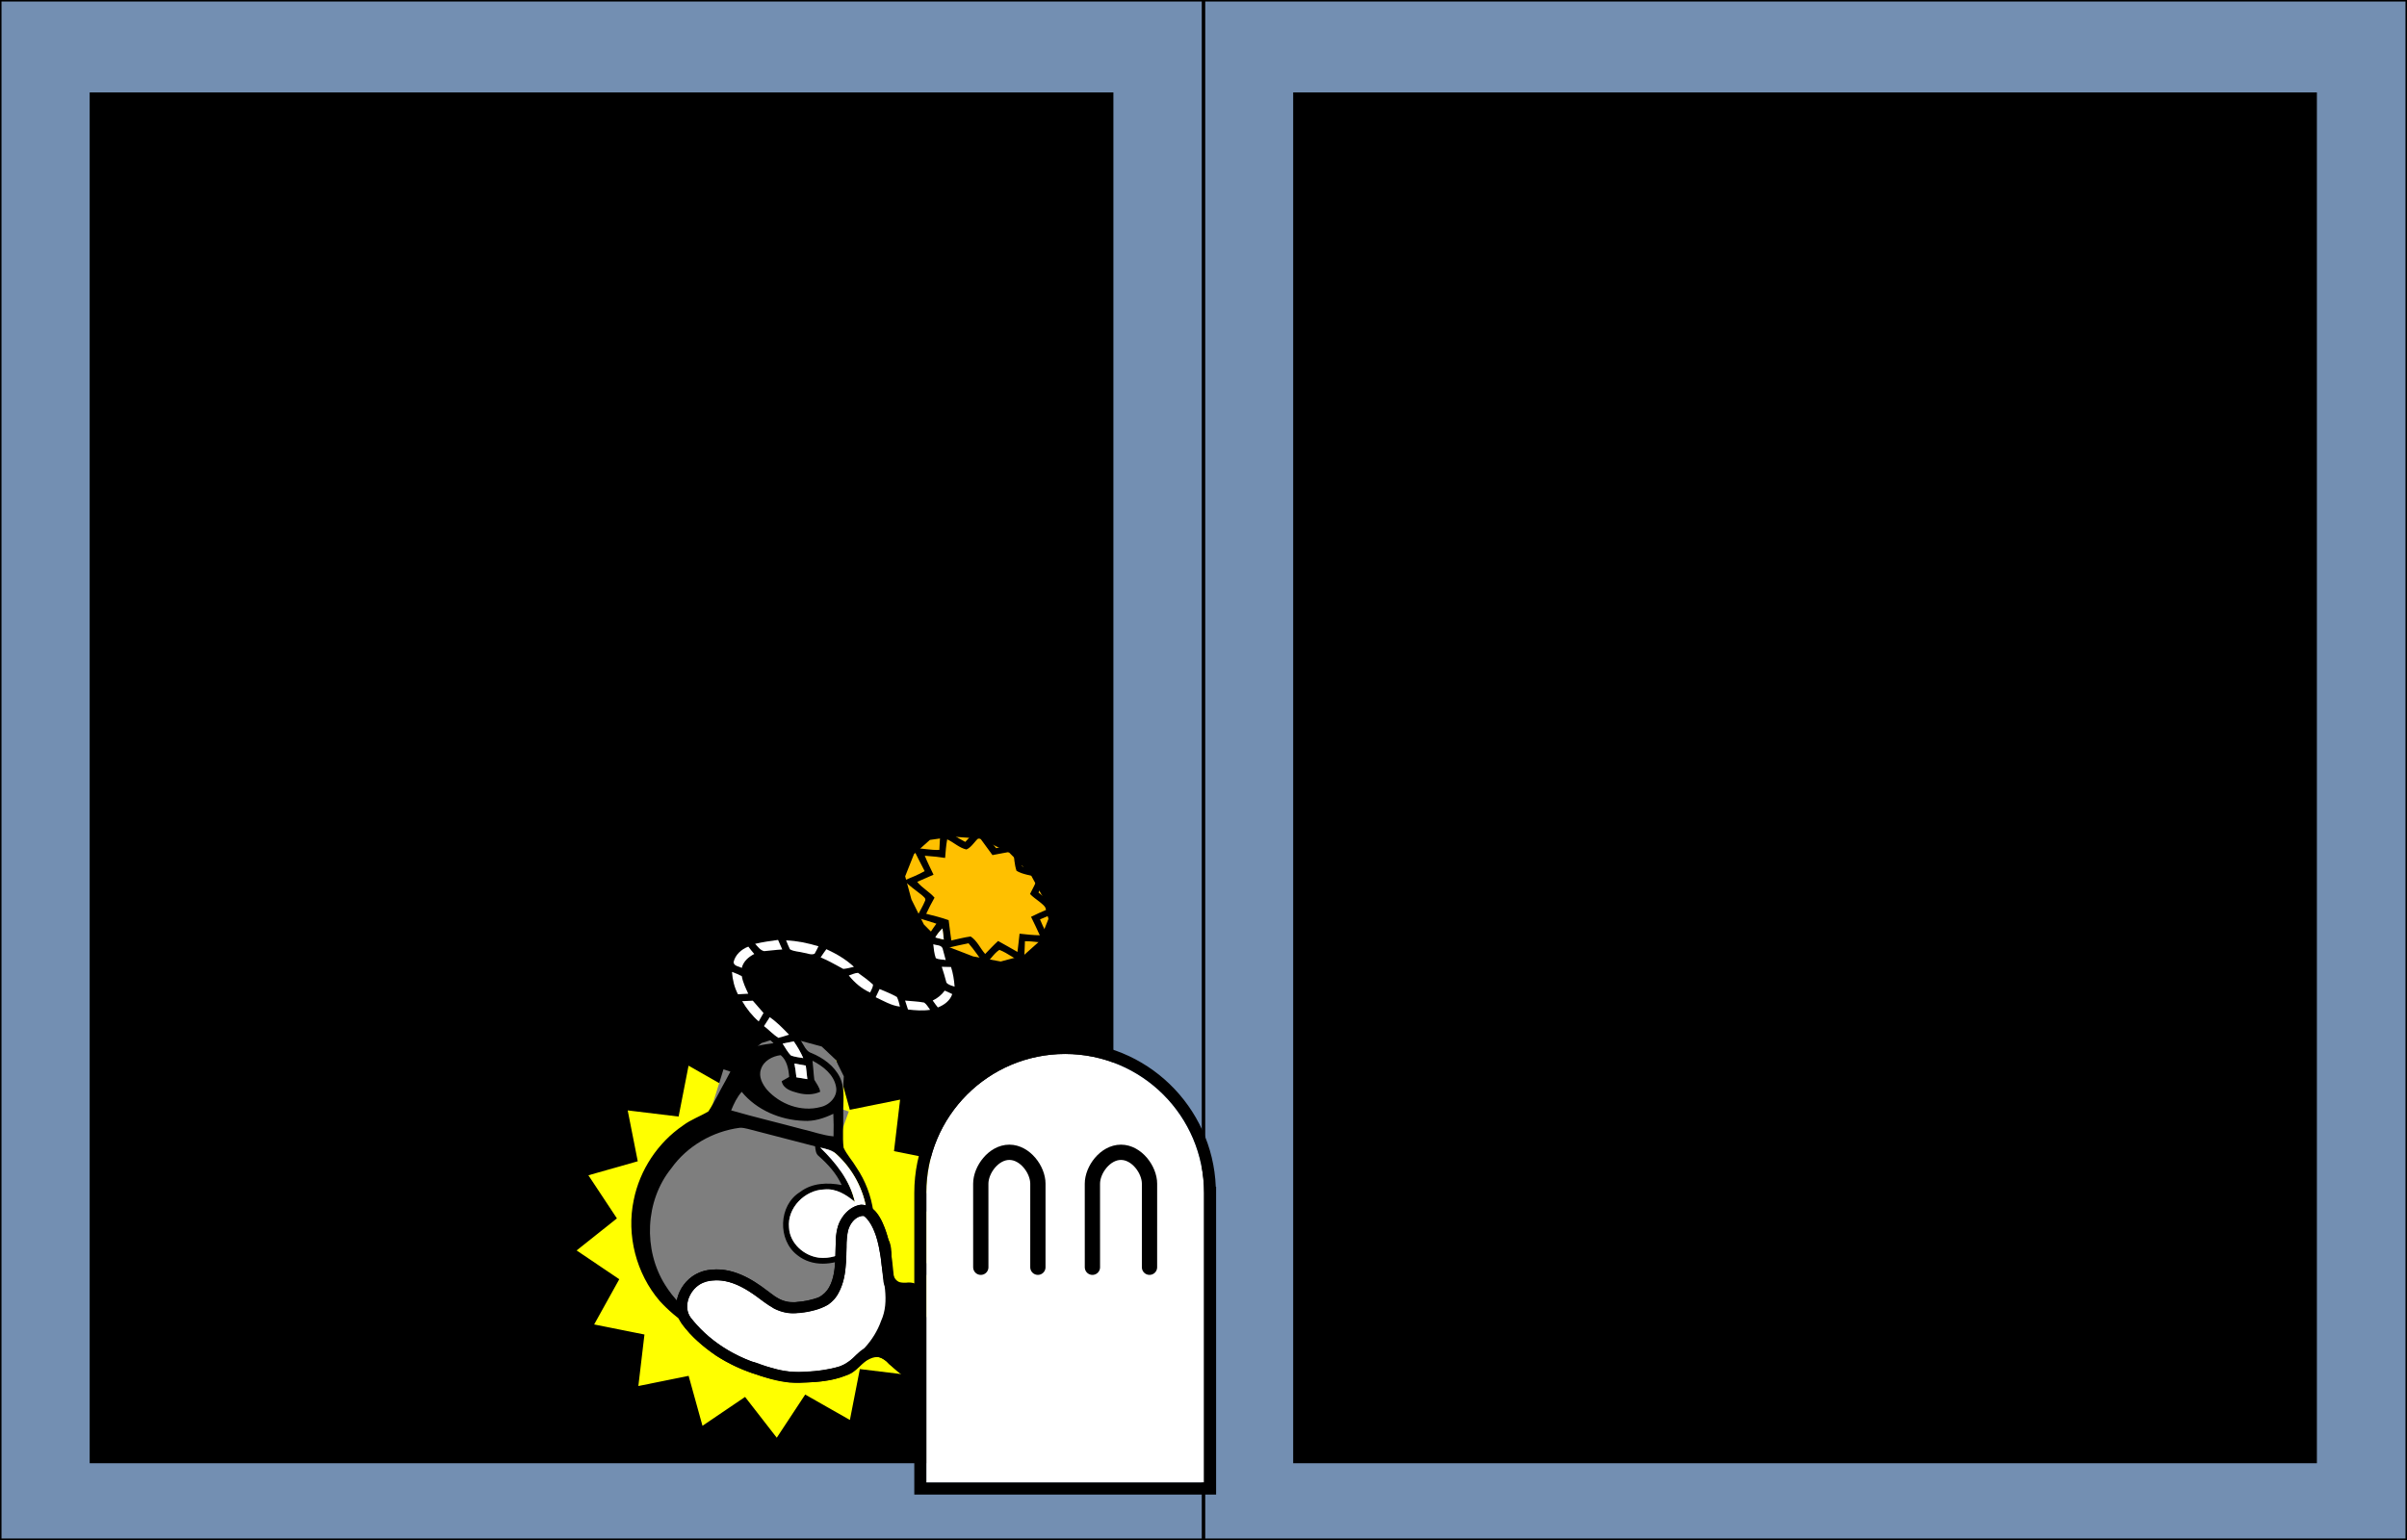 <?xml version="1.0" encoding="UTF-8" standalone="no"?>
<!-- Created with Inkscape (http://www.inkscape.org/) -->

<svg
   xmlns:dc="http://purl.org/dc/elements/1.1/"
   xmlns:cc="http://creativecommons.org/ns#"
   xmlns:rdf="http://www.w3.org/1999/02/22-rdf-syntax-ns#"
   xmlns:svg="http://www.w3.org/2000/svg"
   xmlns="http://www.w3.org/2000/svg"
   xmlns:sodipodi="http://sodipodi.sourceforge.net/DTD/sodipodi-0.dtd"
   xmlns:inkscape="http://www.inkscape.org/namespaces/inkscape"
   width="800"
   height="512"
   id="svg3043"
   version="1.1"
   inkscape:version="0.48.4 r9939"
   sodipodi:docname="inst1.svg">
  <defs
     id="defs3045" />
  <sodipodi:namedview
     id="base"
     pagecolor="#ffffff"
     bordercolor="#666666"
     borderopacity="1.0"
     inkscape:pageopacity="0.0"
     inkscape:pageshadow="2"
     inkscape:zoom="1.2285156"
     inkscape:cx="428.97249"
     inkscape:cy="223.44038"
     inkscape:document-units="px"
     inkscape:current-layer="g3973"
     showgrid="false"
     inkscape:window-width="1440"
     inkscape:window-height="846"
     inkscape:window-x="-4"
     inkscape:window-y="-4"
     inkscape:window-maximized="1" />
  <g
     inkscape:label="Capa 1"
     inkscape:groupmode="layer"
     id="layer1"
     transform="translate(0,-540.362)"
     sodipodi:insensitive="true">
    <rect
       style="fill:#738fb2;fill-opacity:1;stroke:none"
       id="rect3051"
       width="800"
       height="512"
       x="0"
       y="540.362" />
    <rect
       y="540.362"
       x="0"
       height="512"
       width="400"
       id="rect2984"
       style="fill:none;stroke:#000000;stroke-opacity:1" />
    <rect
       style="fill:none;stroke:#000000;stroke-opacity:1"
       id="rect2986"
       width="400"
       height="512"
       x="400"
       y="540.362" />
  </g>
  <g
     inkscape:groupmode="layer"
     id="layer2"
     inkscape:label="capa1"
     style="display:inline">
    <flowRoot
       xml:space="preserve"
       id="flowRoot3774"
       style="font-size:20px;font-style:normal;font-variant:normal;font-weight:normal;font-stretch:normal;text-align:justify;line-height:125%;letter-spacing:0px;word-spacing:0px;text-anchor:start;fill:#000000;fill-opacity:1;stroke:none;font-family:Ubuntu;-inkscape-font-specification:Ubuntu"
       transform="matrix(1,0,0,1.007,0.501,0.399)"><flowRegion
         id="flowRegion3776"><rect
           id="rect3778"
           width="340.248"
           height="452.579"
           x="29.304"
           y="30.118"
           style="font-size:20px;text-align:justify;text-anchor:start;fill:#000000;fill-opacity:1" /></flowRegion><flowPara
         id="flowPara3780"
         style="font-size:24px;text-align:justify;text-anchor:start;fill:#000000">¡ Bienvenidos a BOMBARDI !</flowPara><flowPara
         id="flowPara3788"
         style="font-size:24px;text-align:justify;text-anchor:start;fill:#000000" /><flowPara
         style="font-size:24px;text-align:justify;text-anchor:start;fill:#000000"
         id="flowPara3807">Si estás leyendo esto, muy posiblemente lo jugaste sin entender nada o te ganaron porque no sabías que &quot;se podía...&quot;.</flowPara><flowPara
         style="font-size:24px;text-align:justify;text-anchor:start;fill:#000000"
         id="flowPara3809" /><flowPara
         style="font-size:24px;text-align:justify;text-anchor:start;fill:#000000"
         id="flowPara3811">Si no es el caso, no te pierdes de mucho: <flowSpan
   style="font-size:21.925px;fill:#000000"
   id="flowSpan3825">BOMBARDI</flowSpan> tiene reglas simples y una interfaz intuitiva.</flowPara><flowPara
         style="font-size:24px;text-align:justify;text-anchor:start;fill:#000000"
         id="flowPara3819" /><flowPara
         style="font-size:24px;text-align:justify;text-anchor:start;fill:#000000"
         id="flowPara3815">Aunque tampoco es un juego trivial.</flowPara><flowPara
         style="font-size:20px;text-align:justify;text-anchor:start;fill:#000000"
         id="flowPara3817" /><flowPara
         style="font-size:20px;text-align:justify;text-anchor:start;fill:#000000"
         id="flowPara3821" /></flowRoot>    <flowRoot
       transform="matrix(1,0,0,1.007,400.501,0.399)"
       style="font-size:20px;font-style:normal;font-variant:normal;font-weight:normal;font-stretch:normal;text-align:justify;line-height:125%;letter-spacing:0px;word-spacing:0px;text-anchor:start;fill:#000000;fill-opacity:1;stroke:none;font-family:Ubuntu;-inkscape-font-specification:Ubuntu"
       id="flowRoot3829"
       xml:space="preserve"><flowRegion
         id="flowRegion3831"><rect
           style="font-size:20px;text-align:justify;text-anchor:start;fill:#000000;fill-opacity:1"
           y="30.118"
           x="29.304"
           height="452.579"
           width="340.248"
           id="rect3833" /></flowRegion><flowPara
         id="flowPara3849"
         style="font-size:24px;text-align:justify;text-anchor:start;fill:#000000">Lo primero es elegir el número de jugadores -entre 2 y 5- y un color para cada uno. </flowPara><flowPara
         style="font-size:24px;text-align:justify;text-anchor:start;fill:#000000"
         id="flowPara3884" /><flowPara
         style="font-size:24px;text-align:justify;text-anchor:start;fill:#000000"
         id="flowPara3890">Cada jugador controla la ficha, así como las bombas y paredes, de su color.</flowPara><flowPara
         style="font-size:24px;text-align:justify;text-anchor:start;fill:#000000"
         id="flowPara3896" /><flowPara
         style="font-size:24px;text-align:justify;text-anchor:start;fill:#000000"
         id="flowPara3898">Los lugares iniciales están predeterminados.</flowPara><flowPara
         id="flowPara3851"
         style="font-size:20px;text-align:justify;text-anchor:start;fill:#000000" /><flowPara
         id="flowPara3853"
         style="font-size:20px;text-align:justify;text-anchor:start;fill:#000000" /></flowRoot>    <g
       id="g3973"
       transform="translate(-312.572,-2.442)">
      <g
         id="g3044">
        <path
           sodipodi:type="star"
           style="fill:#ffff00;fill-opacity:1;stroke:#000000;stroke-width:4.2;stroke-miterlimit:4;stroke-opacity:1;stroke-dasharray:none"
           id="path3166"
           sodipodi:sides="16"
           sodipodi:cx="509.96503"
           sodipodi:cy="362.22577"
           sodipodi:r1="72.03038"
           sodipodi:r2="90.037979"
           sodipodi:arg1="0.94266471"
           sodipodi:arg2="1.1390143"
           inkscape:flatsided="false"
           inkscape:rounded="0"
           inkscape:randomized="0"
           d="m 552.293,420.507 -4.648,23.493 -20.878,-11.731 -13.284,19.926 -14.799,-18.828 -19.898,13.326 -6.468,-23.058 -23.483,4.697 2.848,-23.778 -23.493,-4.648 11.731,-20.878 -19.926,-13.284 18.828,-14.799 -13.326,-19.898 23.058,-6.468 -4.697,-23.483 23.778,2.848 4.648,-23.493 20.878,11.731 13.284,-19.926 14.799,18.828 19.898,-13.326 6.468,23.058 23.483,-4.697 -2.848,23.778 23.493,4.648 -11.731,20.878 19.926,13.284 -18.828,14.799 13.326,19.898 -23.058,6.468 4.697,23.483 z"
           transform="matrix(0.741,0,0,0.75,190.352,143.972)" />
        <g
           id="g3168"
           transform="matrix(1.044,-0.147,0.147,1.044,-265.383,-416.539)">
          <g
             transform="matrix(1.25,0,0,1.25,471.523,122.893)"
             id="g40" />
          <g
             id="g3132"
             transform="translate(-0.546,2.184)">
            <path
               style="fill:#7e7e7e;stroke:none"
               d="m 672.389,833.484 2.795,-3.735 4.657,-2.801 5.59,-0.934 6.52,1.867 0,0 0,0 6.521,2.801 3.726,4.669 1.864,5.604 -0.932,4.669 0,0 0,0 -2.794,4.669 -4.659,1.867 -6.52,0.934 -6.521,-1.867 0,0 0,0 -5.589,-2.801 -3.726,-4.669 -1.864,-5.603 0.931,-4.67 0,0 0,0 z"
               id="path26"
               inkscape:connector-curvature="0" />
            <path
               style="fill:#7e7e7e;stroke:none"
               d="m 666.8,833.484 37.263,18.676 -9.316,17.742 -36.33,-18.676 8.384,-17.742 z"
               id="path28"
               inkscape:connector-curvature="0" />
            <path
               style="fill:#7e7e7e;stroke:none"
               d="m 632.333,883.911 0,-7.47 1.863,-6.537 3.726,-5.603 4.658,-4.669 4.658,-4.669 5.589,-3.736 6.521,-1.867 7.452,0 0,0 0,0 7.452,0 6.52,1.867 5.59,3.736 5.589,4.669 3.726,4.669 3.726,5.603 1.864,6.537 0.931,7.47 0,0 0,0 -0.931,7.471 -1.864,6.536 -3.726,5.603 -3.726,5.604 -5.589,3.735 -5.59,3.735 -6.52,1.867 -7.452,0.934 0,0 0,0 -7.452,-0.934 -6.521,-1.867 -5.589,-3.735 -4.658,-3.735 -4.658,-5.604 -3.726,-5.603 -1.863,-6.536 0,-7.471 0,0 0,0 z"
               id="path30"
               inkscape:connector-curvature="0" />
            <path
               style="fill:#ffc000;stroke:none"
               d="m 735.735,774.654 5.589,-3.735 7.452,0 8.385,1.867 8.384,5.603 0,0 5.589,7.47 2.795,7.471 0.931,7.47 -3.726,6.537 0,0 0,0 -5.589,3.735 -7.452,0.934 -8.384,-2.801 -8.385,-4.669 0,0 0,0 -5.589,-7.471 -2.795,-8.404 -0.931,-7.471 3.726,-6.536 0,0 0,0 z"
               id="path32"
               inkscape:connector-curvature="0" />
            <g
               id="g46"
               transform="matrix(1.25,0,0,1.25,531.57,164.927)">
              <path
                 style="fill:#000000;stroke:none"
                 d="m 170.918,482.286 c 2.044,1.195 3.713,2.907 5.653,4.254 1.37,-1.124 2.741,-2.248 4.154,-3.32 1.124,1.982 2.058,4.074 3.343,5.966 1.93,-0.223 3.869,-0.399 5.814,-0.403 0.004,1.949 0.019,3.898 0.047,5.847 2.006,0.924 4.045,1.778 6.084,2.622 -0.816,1.603 -1.963,3.002 -2.935,4.505 1.574,1.783 3.305,3.419 4.827,5.245 -1.783,0.545 -3.575,1.086 -5.396,1.517 0.502,2.162 1.413,4.202 1.916,6.364 -2.168,-0.398 -4.259,-1.148 -6.45,-1.442 -0.289,1.826 -0.673,3.637 -1.038,5.449 -2.02,-1.209 -3.599,-3.035 -5.643,-4.187 -1.589,0.735 -2.684,2.281 -4.169,3.224 -1.119,-1.972 -2.058,-4.049 -3.309,-5.951 -1.67,0.1 -3.339,0.218 -5.008,0.375 0.014,1.541 0.896,2.84 1.337,4.268 0.655,2.65 0.839,5.657 -0.564,8.108 -1.276,2.082 -3.452,3.657 -5.904,3.97 -4.368,0.687 -8.74,-0.835 -12.505,-2.945 -4.187,-2.428 -7.815,-5.842 -10.47,-9.887 -1.499,-2.234 -3.988,-3.481 -6.312,-4.676 -4.714,-2.215 -10.257,-3.737 -15.36,-1.949 -1.508,0.844 -1.541,2.888 -1.228,4.382 0.692,3.215 2.39,6.226 4.771,8.493 2.798,2.717 5.083,5.994 6.52,9.631 0.318,0.858 0.768,1.712 1.636,2.124 2.736,1.617 5.226,3.974 6.241,7.061 0.977,3.111 -0.119,6.326 -0.465,9.446 -0.323,2.76 -1.02,5.487 -1.077,8.27 0.584,1.916 1.774,3.595 2.537,5.449 3.495,7.137 3.519,15.848 0.086,23.009 -6.824,13.913 -24.934,21.145 -39.383,15.316 -6.022,-2.238 -10.978,-6.719 -14.568,-11.964 -4.889,-7.658 -6.022,-17.588 -2.921,-26.133 2.551,-7.26 8.009,-13.449 14.909,-16.863 2.148,-1.205 4.595,-1.669 6.838,-2.627 1.949,-2.196 3.524,-4.704 5.33,-7.014 1.741,-2.328 3.329,-4.903 5.795,-6.539 2.276,-1.347 5.013,-1.195 7.559,-1.195 -1.584,-2.148 -3.632,-3.912 -5.136,-6.127 -2.731,-3.902 -4.822,-8.607 -4.277,-13.472 0.223,-2.855 2.034,-5.662 4.813,-6.601 4.51,-1.361 9.418,-1.427 13.951,-0.142 5.809,1.579 11.41,4.728 15.123,9.55 2.39,3.889 6.16,6.782 10.243,8.721 2.21,0.934 4.822,1.892 7.16,0.882 1.954,-0.963 1.717,-3.538 1.053,-5.25 -0.967,-2.366 -1.532,-4.974 -0.953,-7.516 0.303,-1.754 1.764,-2.93 2.892,-4.182 -1.555,-0.783 -3.143,-1.484 -4.713,-2.234 0.872,-1.342 1.935,-2.56 2.736,-3.945 0.285,-0.569 -0.313,-1.015 -0.607,-1.418 -1.318,-1.437 -2.817,-2.717 -3.931,-4.329 1.83,-0.475 3.675,-0.92 5.439,-1.613 -0.716,-2.058 -1.47,-4.111 -2.086,-6.202 2.186,0.379 4.282,1.199 6.501,1.418 0.318,-1.788 0.706,-3.566 1.1,-5.34 m 0.052,7.545 c -1.655,-0.484 -3.319,-0.911 -5.003,-1.266 0.422,1.707 1.001,3.371 1.523,5.05 -1.437,0.427 -2.884,0.82 -4.33,1.214 1.015,1.712 2.698,2.883 3.77,4.557 -0.944,1.204 -1.807,2.461 -2.646,3.737 1.816,0.739 3.642,1.465 5.382,2.38 -0.043,1.722 -0.028,3.448 -0.043,5.169 1.651,-0.123 3.301,-0.332 4.961,-0.318 1.456,1.252 1.968,3.291 3.011,4.88 1.223,-0.939 2.409,-1.925 3.689,-2.788 1.503,1.114 2.969,2.276 4.453,3.414 0.436,-1.484 0.749,-2.997 1.162,-4.486 1.65,0.431 3.31,0.839 4.998,1.114 -0.46,-1.66 -1.024,-3.281 -1.541,-4.922 1.399,-0.479 2.826,-0.887 4.258,-1.266 -0.834,-1.793 -2.565,-2.902 -3.713,-4.472 0.906,-1.233 1.764,-2.504 2.556,-3.817 -1.669,-0.863 -3.642,-1.266 -5.107,-2.452 -0.308,-1.66 -0.123,-3.357 -0.104,-5.036 -1.783,0.104 -3.566,0.194 -5.349,0.265 -0.864,-1.636 -1.755,-3.257 -2.618,-4.893 -1.309,0.721 -2.262,2.2 -3.689,2.575 -1.717,-0.636 -2.912,-2.229 -4.444,-3.211 -0.507,1.489 -0.825,3.035 -1.176,4.572 m -50.465,14.776 c 0.569,0.778 1.048,1.821 2.011,2.148 1.522,0.09 3.049,0.081 4.571,0.218 -0.218,-0.853 -0.464,-1.697 -0.721,-2.537 -1.958,-0.019 -3.912,-0.009 -5.861,0.171 m -6.036,3.846 c -0.024,1.019 1.209,1.19 1.844,1.716 0.645,-1.598 2.058,-2.508 3.618,-3.058 -0.426,-0.669 -0.839,-1.352 -1.218,-2.044 -1.821,0.394 -3.595,1.593 -4.244,3.386 m 13.894,-3.623 c 0.194,0.792 0.379,1.588 0.64,2.366 0.953,0.749 2.229,0.873 3.324,1.356 0.877,0.219 1.755,0.911 2.689,0.617 0.446,-0.546 0.82,-1.143 1.223,-1.726 -2.522,-1.157 -5.14,-2.111 -7.876,-2.613 m 37.339,4.533 c 0.687,0.266 1.375,0.541 2.063,0.816 0.033,-0.939 0.061,-1.883 0.061,-2.822 -0.806,0.56 -1.493,1.262 -2.124,2.006 m -29.316,0.939 c 1.855,1.072 3.514,2.433 5.255,3.675 0.915,0.057 1.825,-0.076 2.731,-0.151 -1.745,-2.158 -3.941,-3.889 -6.264,-5.378 -0.598,0.593 -1.157,1.228 -1.722,1.854 m -22.652,0.503 c -0.133,1.963 0.042,3.94 0.711,5.804 0.863,0.076 1.726,0.157 2.589,0.218 -0.446,-1.508 -0.953,-3.025 -0.996,-4.614 -0.735,-0.521 -1.498,-1 -2.304,-1.408 m 51.238,0.171 c -0.048,1.185 -0.086,2.38 0.142,3.551 0.697,0.512 1.607,0.565 2.414,0.825 -0.124,-1.014 -0.223,-2.029 -0.37,-3.039 -0.285,-0.953 -1.447,-0.939 -2.186,-1.337 m -22.189,4.827 c 1.167,1.982 2.76,3.794 4.719,5.017 0.365,-0.607 0.891,-1.152 1.019,-1.873 -1.019,-1.243 -2.172,-2.376 -3.343,-3.476 -0.811,-0.09 -1.598,0.228 -2.395,0.332 m 23.521,1.1 c 0.256,1.37 0.441,2.75 0.612,4.135 0.441,0.659 1.214,0.939 1.901,1.276 0.105,-1.679 0.086,-3.372 -0.204,-5.032 -0.773,-0.104 -1.545,-0.232 -2.309,-0.379 m -51.053,1.574 c 0.835,2.049 1.963,3.979 3.414,5.648 0.503,-0.649 1.015,-1.29 1.503,-1.949 -0.73,-1.162 -1.484,-2.304 -2.243,-3.447 -0.891,-0.071 -1.782,-0.171 -2.674,-0.252 m 33.484,3.709 c 1.825,1.19 3.575,2.636 5.728,3.201 -0.08,-0.845 -0.152,-1.698 -0.417,-2.514 -1.262,-0.991 -2.679,-1.769 -4.05,-2.594 -0.427,0.636 -0.844,1.271 -1.261,1.907 m 14.122,2.826 c 0.308,0.654 0.682,1.28 1.043,1.92 1.65,-0.393 3.281,-1.256 4.068,-2.84 -0.587,-0.379 -1.176,-0.759 -1.759,-1.138 -0.924,0.967 -2.077,1.655 -3.352,2.058 m -43.039,0.46 c 1.105,1.105 1.982,2.437 3.191,3.433 0.929,-0.09 1.854,-0.246 2.774,-0.408 -1.294,-1.773 -2.584,-3.57 -4.211,-5.059 -0.569,0.692 -1.162,1.365 -1.754,2.034 m 36.139,-1.418 c 0.128,0.783 0.275,1.56 0.408,2.338 1.806,0.474 3.642,0.877 5.524,0.854 -0.393,-0.683 -0.649,-1.48 -1.237,-2.021 -1.527,-0.521 -3.13,-0.787 -4.695,-1.171 m -32.09,6.449 c 0.536,1.101 0.92,2.319 1.693,3.282 0.934,0.474 1.944,0.754 2.945,1.053 -0.45,-1.556 -1.057,-3.064 -1.783,-4.505 -0.953,0.047 -1.906,0.094 -2.855,0.17 m -6.345,5.695 c -0.882,1.736 -0.123,3.747 0.821,5.288 2.745,4.092 7.744,6.795 12.723,6.193 2.357,-0.147 4.837,-2.072 4.614,-4.623 -0.161,-3.097 -2.566,-5.525 -4.956,-7.227 -0.033,1.607 -0.199,3.21 -0.218,4.818 0.403,1.057 1.048,2.043 1.043,3.21 -1.854,0.55 -3.803,0.261 -5.557,-0.474 -1.598,-0.669 -3.571,-1.532 -3.69,-3.524 0.674,-0.279 1.347,-0.545 2.025,-0.806 0.133,-1.963 0.029,-4.196 -1.346,-5.738 -2.115,-0.042 -4.534,0.835 -5.459,2.883 m 8.584,-0.303 c 0.052,1.167 0.061,2.338 0.014,3.509 0.882,0.299 1.773,0.579 2.665,0.844 0.052,-1.147 0.08,-2.29 0.09,-3.438 -0.925,-0.308 -1.845,-0.621 -2.769,-0.915 m -17.447,9.48 c 5.644,2.532 11.415,4.765 17.1,7.198 2.528,0.944 4.908,2.286 7.55,2.893 0.313,-1.874 0.578,-3.756 0.749,-5.648 -2.471,0.782 -5.102,1.266 -7.677,0.711 -5.786,-1.015 -11.348,-4.334 -14.435,-9.418 -1.38,1.176 -2.381,2.708 -3.287,4.264 m -16.99,12.371 c -7.706,7.199 -9.92,19.348 -5.634,28.922 3.168,7.203 9.674,12.899 17.304,14.919 5.885,1.66 12.106,0.74 17.811,-1.171 0.057,-0.607 -0.223,-1.437 0.446,-1.798 4.785,-3.035 9.337,-7.075 11.405,-12.49 -4.306,1.55 -9.613,1.247 -12.899,-2.253 -4.467,-4.495 -2.964,-13.145 2.888,-15.682 3.282,-1.873 7.213,-1.46 10.646,-0.28 -0.877,-3.034 -2.684,-5.671 -4.714,-8.047 -0.678,-0.687 -0.573,-1.683 -0.569,-2.561 -5.41,-2.224 -10.807,-4.476 -16.203,-6.733 -0.636,-0.237 -1.276,-0.503 -1.959,-0.55 -6.881,-0.067 -13.771,2.712 -18.522,7.724 m 37.941,0.048 c 3.338,4.31 6.264,9.223 6.724,14.781 -1.892,-2.082 -4.211,-4.064 -7.175,-4.178 -4.865,-0.569 -9.986,3.291 -10.176,8.308 -0.337,3.927 2.712,7.531 6.392,8.545 2.599,0.65 5.515,0.304 7.754,-1.223 1.043,-0.816 1.892,-1.864 3.015,-2.584 -1.251,6.975 -5.647,13.083 -11.366,17.142 8.626,-4.187 14.492,-13.681 14.193,-23.302 -0.005,-5.501 -2.03,-10.964 -5.52,-15.203 -0.939,-1.248 -2.452,-1.741 -3.841,-2.286 z"
                 id="path48"
                 inkscape:connector-curvature="0" />
              <path
                 style="fill:#ffffff;stroke:none"
                 d="m 120.505,504.607 c 1.949,-0.18 3.903,-0.19 5.861,-0.171 0.257,0.84 0.503,1.684 0.721,2.537 -1.522,-0.137 -3.049,-0.128 -4.571,-0.218 -0.963,-0.327 -1.442,-1.37 -2.011,-2.148 z"
                 id="path50"
                 inkscape:connector-curvature="0" />
              <path
                 style="fill:#ffffff;stroke:none"
                 d="m 114.469,508.453 c 0.649,-1.793 2.423,-2.992 4.244,-3.386 0.379,0.692 0.792,1.375 1.218,2.044 -1.56,0.55 -2.973,1.46 -3.618,3.058 -0.635,-0.526 -1.868,-0.697 -1.844,-1.716 z"
                 id="path52"
                 inkscape:connector-curvature="0" />
              <path
                 style="fill:#ffffff;stroke:none"
                 d="m 128.363,504.83 c 2.736,0.502 5.354,1.456 7.876,2.613 -0.403,0.583 -0.777,1.18 -1.223,1.726 -0.934,0.294 -1.812,-0.398 -2.689,-0.617 -1.095,-0.483 -2.371,-0.607 -3.324,-1.356 -0.261,-0.778 -0.446,-1.574 -0.64,-2.366 z"
                 id="path54"
                 inkscape:connector-curvature="0" />
              <path
                 style="fill:#ffffff;stroke:none"
                 d="m 165.702,509.363 c 0.631,-0.744 1.318,-1.446 2.124,-2.006 0,0.939 -0.028,1.883 -0.061,2.822 -0.688,-0.275 -1.376,-0.55 -2.063,-0.816 z"
                 id="path56"
                 inkscape:connector-curvature="0" />
              <path
                 style="fill:#ffffff;stroke:none"
                 d="m 136.386,510.302 c 0.565,-0.626 1.124,-1.261 1.722,-1.854 2.323,1.489 4.519,3.22 6.264,5.378 -0.906,0.075 -1.816,0.208 -2.731,0.151 -1.741,-1.242 -3.4,-2.603 -5.255,-3.675 z"
                 id="path58"
                 inkscape:connector-curvature="0" />
              <path
                 style="fill:#ffffff;stroke:none"
                 d="m 113.734,510.805 c 0.806,0.408 1.569,0.887 2.304,1.408 0.043,1.589 0.55,3.106 0.996,4.614 -0.863,-0.061 -1.726,-0.142 -2.589,-0.218 -0.669,-1.864 -0.844,-3.841 -0.711,-5.804 z"
                 id="path60"
                 inkscape:connector-curvature="0" />
              <path
                 style="fill:#ffffff;stroke:none"
                 d="m 164.972,510.976 c 0.739,0.398 1.901,0.384 2.186,1.337 0.147,1.01 0.246,2.025 0.37,3.039 -0.807,-0.26 -1.717,-0.313 -2.414,-0.825 -0.228,-1.171 -0.19,-2.366 -0.142,-3.551 z"
                 id="path62"
                 inkscape:connector-curvature="0" />
              <path
                 style="fill:#ffffff;stroke:none"
                 d="m 142.783,515.803 c 0.797,-0.104 1.584,-0.422 2.395,-0.332 1.171,1.1 2.324,2.233 3.343,3.476 -0.128,0.721 -0.654,1.266 -1.019,1.873 -1.959,-1.223 -3.552,-3.035 -4.719,-5.017 z"
                 id="path64"
                 inkscape:connector-curvature="0" />
              <path
                 style="fill:#ffffff;stroke:none"
                 d="m 166.304,516.903 c 0.764,0.147 1.536,0.275 2.309,0.379 0.29,1.66 0.309,3.353 0.204,5.032 -0.687,-0.337 -1.46,-0.617 -1.901,-1.276 -0.171,-1.385 -0.356,-2.765 -0.612,-4.135 z"
                 id="path66"
                 inkscape:connector-curvature="0" />
              <path
                 style="fill:#ffffff;stroke:none"
                 d="m 115.251,518.477 c 0.892,0.081 1.783,0.181 2.674,0.252 0.759,1.143 1.513,2.285 2.243,3.447 -0.488,0.659 -1,1.3 -1.503,1.949 -1.451,-1.669 -2.579,-3.599 -3.414,-5.648 z"
                 id="path68"
                 inkscape:connector-curvature="0" />
              <path
                 style="fill:#ffffff;stroke:none"
                 d="m 148.735,522.186 c 0.417,-0.636 0.834,-1.271 1.261,-1.907 1.371,0.825 2.788,1.603 4.05,2.594 0.265,0.816 0.337,1.669 0.417,2.514 -2.153,-0.565 -3.903,-2.011 -5.728,-3.201 z"
                 id="path70"
                 inkscape:connector-curvature="0" />
              <path
                 style="fill:#ffffff;stroke:none"
                 d="m 162.857,525.012 c 1.275,-0.403 2.428,-1.091 3.352,-2.058 0.583,0.379 1.172,0.759 1.759,1.138 -0.787,1.584 -2.418,2.447 -4.068,2.84 -0.361,-0.64 -0.735,-1.266 -1.043,-1.92 z"
                 id="path72"
                 inkscape:connector-curvature="0" />
              <path
                 style="fill:#ffffff;stroke:none"
                 d="m 119.818,525.472 c 0.592,-0.669 1.185,-1.342 1.754,-2.034 1.627,1.489 2.917,3.286 4.211,5.059 -0.92,0.162 -1.845,0.318 -2.774,0.408 -1.209,-0.996 -2.086,-2.328 -3.191,-3.433 z"
                 id="path74"
                 inkscape:connector-curvature="0" />
              <path
                 style="fill:#ffffff;stroke:none"
                 d="m 155.957,524.054 c 1.565,0.384 3.168,0.65 4.695,1.171 0.588,0.541 0.844,1.338 1.237,2.021 -1.882,0.023 -3.718,-0.38 -5.524,-0.854 -0.133,-0.778 -0.28,-1.555 -0.408,-2.338 z"
                 id="path76"
                 inkscape:connector-curvature="0" />
              <path
                 style="fill:#ffffff;stroke:none"
                 d="m 123.867,530.503 c 0.949,-0.076 1.902,-0.123 2.855,-0.17 0.726,1.441 1.333,2.949 1.783,4.505 -1.001,-0.299 -2.011,-0.579 -2.945,-1.053 -0.773,-0.963 -1.157,-2.181 -1.693,-3.282 z"
                 id="path78"
                 inkscape:connector-curvature="0" />
              <path
                 style="fill:#ffffff;stroke:none"
                 d="m 126.106,535.895 c 0.924,0.294 1.844,0.607 2.769,0.915 -0.01,1.148 -0.038,2.291 -0.09,3.438 -0.892,-0.265 -1.783,-0.545 -2.665,-0.844 0.047,-1.171 0.038,-2.342 -0.014,-3.509 z"
                 id="path80"
                 inkscape:connector-curvature="0" />
              <path
                 style="fill:#ffffff;stroke:none"
                 d="m 129.61,557.794 c 1.389,0.545 2.902,1.038 3.841,2.286 3.49,4.239 5.515,9.702 5.52,15.203 0.299,9.621 -5.567,19.115 -14.193,23.302 5.719,-4.059 10.115,-10.167 11.366,-17.142 -1.123,0.72 -1.972,1.768 -3.015,2.584 -2.239,1.527 -5.155,1.873 -7.754,1.223 -3.68,-1.014 -6.729,-4.618 -6.392,-8.545 0.19,-5.017 5.311,-8.877 10.176,-8.308 2.964,0.114 5.283,2.096 7.175,4.178 -0.46,-5.558 -3.386,-10.471 -6.724,-14.781 z"
                 id="path82"
                 inkscape:connector-curvature="0" />
            </g>
          </g>
        </g>
        <g
           id="g3126"
           transform="matrix(-1,0,0,1,1176.056,75.701)">
          <path
             id="path3094"
             d="m 611.214,382.066 c 9.461,-2.764 18.142,-8.398 24.165,-16.193 3.579,-4.819 0.461,-12.083 -4.748,-14.244 -6.555,-2.764 -13.89,0.39 -19.24,4.323 -3.756,2.941 -8.008,6.52 -13.146,5.421 -4.465,-0.39 -9.992,-1.276 -12.012,-5.917 -3.189,-6.201 -1.594,-13.394 -2.835,-19.984 -0.78,-3.933 -6.059,-8.929 -9.531,-4.783 -4.677,6.307 -4.961,14.492 -5.811,22.004 -0.957,4.854 -8.681,-0.248 -9.035,4.677 -0.992,7.406 -0.673,14.953 -0.602,22.429 -0.142,2.303 0.319,5.35 3.083,3.189 3.827,-1.878 6.059,-6.378 10.453,-7.016 4.925,-0.673 6.697,5.209 11.02,6.413 4.677,1.878 9.815,2.055 14.776,2.303 4.677,0.142 9.142,-1.063 13.465,-2.622 z"
             style="fill:#ffffff;fill-opacity:1;fill-rule:nonzero;stroke:#000000;stroke-width:3.614px;stroke-linecap:butt;stroke-linejoin:miter;stroke-miterlimit:4;stroke-opacity:1;stroke-dasharray:none"
             inkscape:connector-curvature="0" />
          <path
             id="path3096"
             d="m 577.305,327.216 c -5.846,0.319 -7.724,7.016 -9.106,11.657 -2.622,4.394 1.417,14.634 -5.669,14.457 -6.449,-1.417 -5.528,6.236 -5.882,10.311 -0.39,6.52 -0.071,13.039 0.071,19.524 2.657,5.846 8.291,-0.638 11.339,-2.941 3.969,-5.35 8.823,-0.142 12.295,2.835 6.307,3.331 13.783,3.437 20.764,3.26 8.539,-1.169 16.902,-4.217 24.236,-8.787 4.89,-3.508 9.992,-7.512 12.791,-12.969 2.551,-7.335 -3.72,-15.591 -11.374,-15.697 -8.043,-0.78 -14.846,4.287 -20.87,8.894 -4.181,3.083 -9.85,1.843 -14.386,0.354 -6.52,-3.402 -5.528,-12.26 -5.811,-18.496 0.213,-5.28 -2.728,-11.445 -8.398,-12.402 z m -0.921,3.756 c 4.925,0.283 6.024,6.343 5.74,10.346 0.106,6.697 0.213,14.953 6.236,19.276 5.35,2.657 12.331,3.969 17.858,1.205 6.343,-4.004 12.437,-10.205 20.587,-9.319 6.165,-0.035 10.984,8.185 6.591,13.004 -6.697,8.291 -16.37,13.535 -26.61,16.087 -7.299,2.303 -15.165,1.276 -22.465,-0.496 -6.13,-3.083 -11.339,-8.575 -13.677,-15.165 -3.083,-6.768 -0.461,-14.031 0.106,-21.012 0.815,-4.854 1.736,-10.559 5.634,-13.925 z"
             style="fill:#000000;fill-opacity:1;fill-rule:nonzero;stroke:none"
             inkscape:connector-curvature="0" />
        </g>
        <path
           inkscape:connector-curvature="0"
           style="fill:#ffffff;fill-opacity:1;fill-rule:nonzero;stroke:none"
           d="m 666.587,352.851 c -25.476,0 -46.134,20.657 -46.134,46.169 l 0,96.307 92.303,0 0,-94.323 0,-1.984 c 0,-25.512 -20.657,-46.169 -46.169,-46.169 z"
           id="path3082" />
        <path
           inkscape:connector-curvature="0"
           style="fill:#000000;fill-opacity:1;fill-rule:nonzero;stroke:none"
           d="m 666.587,348.847 c -27.673,0 -50.138,22.5 -50.138,50.173 l 0,98.291 0,2.02 2.02,0 96.272,0 2.02,0 0,-2.02 0,-98.291 0,-2.02 -0.106,0 c -1.063,-26.752 -23.067,-48.154 -50.067,-48.154 z m 0,4.004 c 25.512,0 46.169,20.657 46.169,46.169 l 0,2.02 0,94.287 -92.303,0 0,-96.307 c 0,-25.512 20.657,-46.169 46.134,-46.169 z"
           id="path3084" />
        <path
           sodipodi:nodetypes="csssc"
           inkscape:connector-curvature="0"
           id="use3841"
           d="m 638.555,423.765 -0.008,-27.774 c -9.9e-4,-4.629 4.253,-10.449 9.494,-10.449 5.242,0 9.492,5.82 9.491,10.449 l -0.005,27.77"
           style="fill:none;stroke:#000000;stroke-width:5.077;stroke-linecap:round;stroke-linejoin:round;stroke-miterlimit:4;stroke-opacity:1;stroke-dasharray:none" />
        <path
           style="fill:none;stroke:#000000;stroke-width:5.077;stroke-linecap:round;stroke-linejoin:round;stroke-miterlimit:4;stroke-opacity:1;stroke-dasharray:none"
           d="m 675.654,423.765 -0.008,-27.774 c -9.9e-4,-4.629 4.253,-10.449 9.494,-10.449 5.242,0 9.492,5.82 9.491,10.449 l -0.005,27.77"
           id="path3164"
           inkscape:connector-curvature="0"
           sodipodi:nodetypes="csssc" />
      </g>
    </g>
  </g>
</svg>
